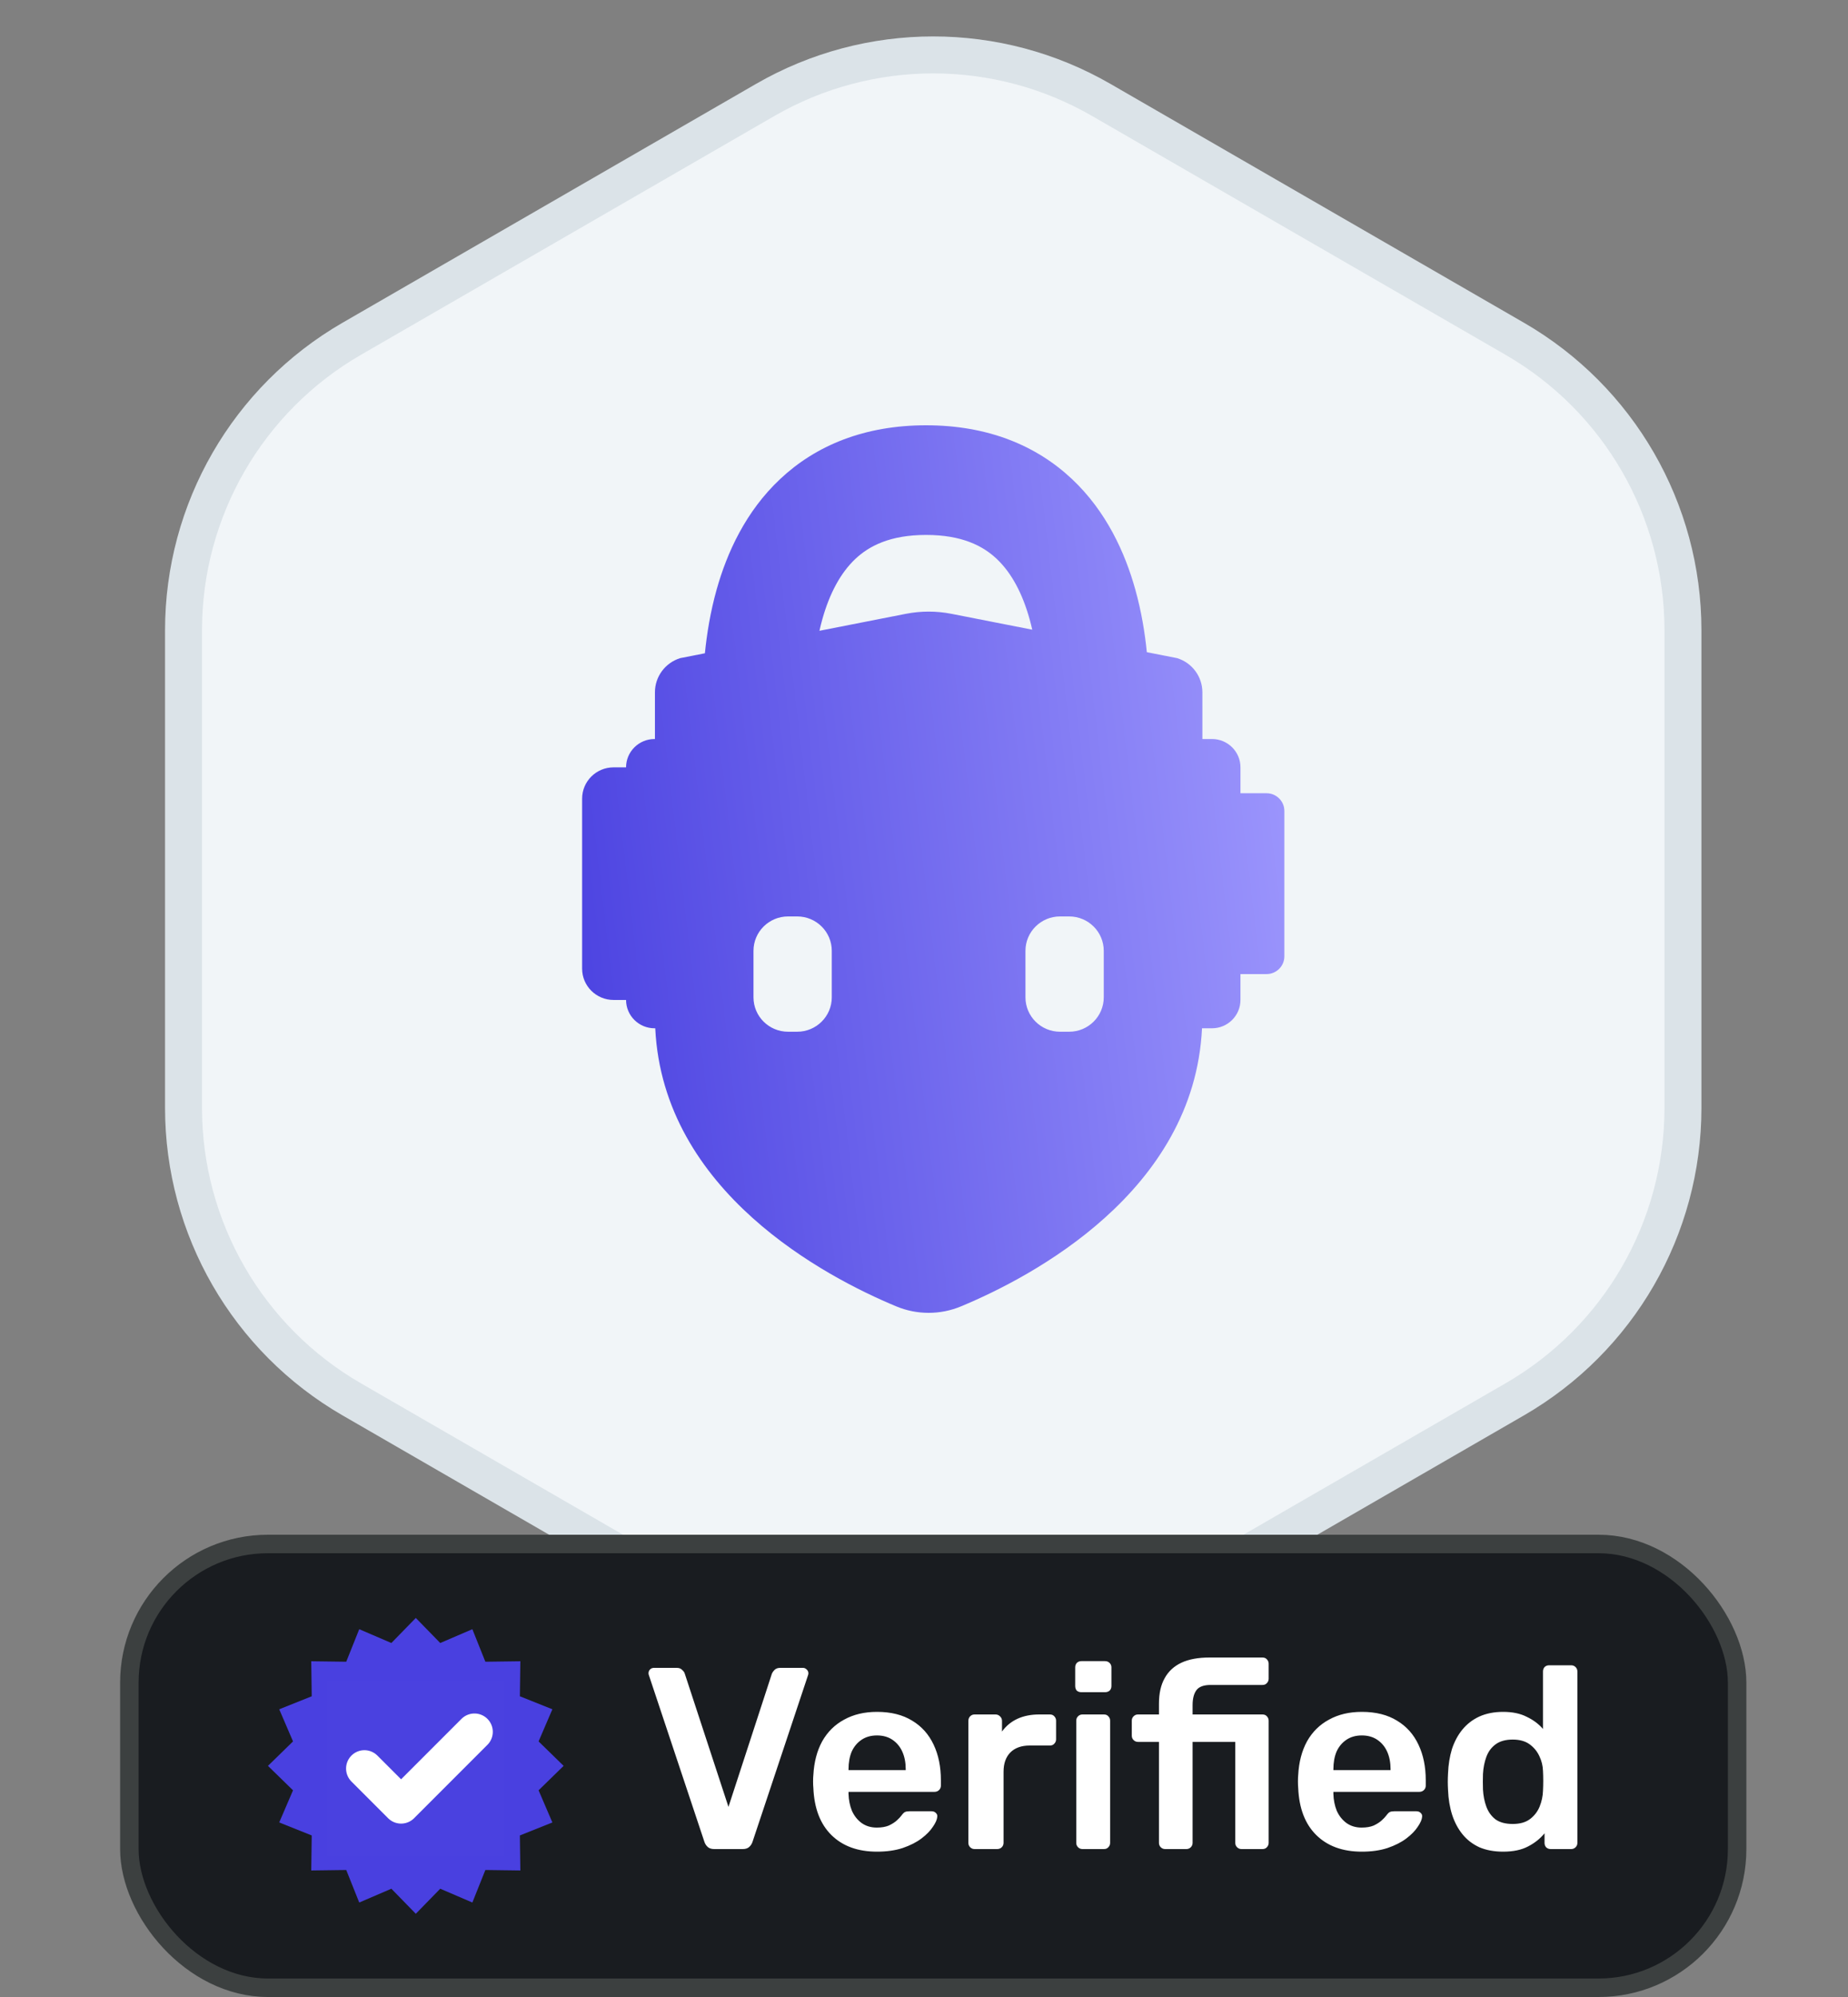 <svg width="100" height="108" viewBox="0 0 100 108" fill="none" xmlns="http://www.w3.org/2000/svg">
<rect x="0" y="0" width="100" height="108" fill="#808080" stroke="none"/>
<path d="M41.4 5.409C47.031 2.157 53.969 2.157 59.6 5.409L81.969 18.323C87.6 21.575 91.069 27.583 91.069 34.085V59.915C91.069 66.417 87.6 72.425 81.969 75.677L59.6 88.591C53.969 91.843 47.031 91.843 41.4 88.591L19.031 75.677C13.4 72.425 9.931 66.417 9.931 59.915V34.085C9.931 27.583 13.4 21.575 19.031 18.323L41.4 5.409Z" fill="#F1F5F8" stroke="#DBE3E8" stroke-width="2"/>
<path fill-rule="evenodd" clip-rule="evenodd" d="M44.342 34.114C46.164 33.757 47.906 33.415 49.02 33.196C49.835 33.036 50.67 33.036 51.484 33.196L55.858 34.054C55.814 33.861 55.765 33.668 55.712 33.476C55.33 32.108 54.743 30.985 53.931 30.221C53.186 29.521 52.052 28.93 50.113 28.93C48.175 28.93 47.038 29.521 46.29 30.223C45.475 30.988 44.885 32.113 44.501 33.481C44.442 33.691 44.389 33.903 44.342 34.114ZM38.144 35.33C38.249 34.27 38.442 33.085 38.78 31.88C39.339 29.89 40.351 27.657 42.219 25.904C44.154 24.087 46.783 23 50.113 23C53.444 23 56.072 24.088 58.005 25.905C59.872 27.66 60.88 29.895 61.435 31.885C61.765 33.066 61.954 34.227 62.058 35.271L63.696 35.593C64.509 35.843 65.064 36.593 65.064 37.44V39.967H65.585C66.435 39.967 67.125 40.652 67.125 41.499V42.899H68.537C69.068 42.899 69.5 43.329 69.5 43.857V51.721C69.5 52.249 69.068 52.679 68.537 52.679H67.124V54.079C67.124 54.924 66.435 55.611 65.583 55.611H65.044C64.616 64.455 55.827 69.059 52.003 70.65C50.88 71.117 49.621 71.117 48.499 70.65C44.674 69.061 35.886 64.455 35.457 55.611H35.419C34.569 55.611 33.878 54.926 33.878 54.079H33.203C32.262 54.079 31.5 53.321 31.5 52.385V43.193C31.5 42.257 32.262 41.499 33.203 41.499H33.878C33.878 40.654 34.567 39.967 35.419 39.967H35.44V37.44C35.44 36.593 35.994 35.845 36.807 35.593C36.807 35.593 37.319 35.492 38.144 35.33ZM43.139 55.797C44.172 55.797 45.01 54.964 45.01 53.936V51.423C45.01 50.395 44.172 49.562 43.139 49.562H42.644C41.611 49.562 40.773 50.395 40.773 51.423V53.936C40.773 54.964 41.611 55.797 42.644 55.797H43.139ZM57.361 55.797H57.856C58.889 55.797 59.727 54.964 59.727 53.936V51.423C59.727 50.395 58.889 49.562 57.856 49.562H57.361C56.327 49.562 55.49 50.395 55.49 51.423V53.936C55.49 54.964 56.327 55.797 57.361 55.797Z" fill="url(#paint0_linear_15309_66520)"/>
<rect x="7" y="83.5" width="87" height="24" rx="7.5" fill="#191C20"/>
<g clip-path="url(#clip0_15309_66520)">
<path d="M29.144 96.822L30.5 95.5L29.144 94.178L29.891 92.439L28.132 91.737L28.157 89.843L26.264 89.868L25.561 88.109L23.822 88.856L22.5 87.5L21.178 88.856L19.439 88.109L18.736 89.868L16.843 89.843L16.868 91.737L15.109 92.439L15.856 94.178L14.5 95.5L15.856 96.822L15.109 98.561L16.868 99.263L16.843 101.157L18.736 101.132L19.439 102.891L21.178 102.144L22.5 103.5L23.822 102.144L25.561 102.891L26.264 101.132L28.157 101.157L28.132 99.263L29.891 98.561L29.144 96.822ZM20.725 96.67H20.298L19.24 95.356V96.67H18.709V94.372H19.123L20.194 95.722V94.372H20.725V96.67ZM22.942 96.67H21.327V94.372H22.913V94.838H21.858V95.285H22.764V95.715H21.858V96.204H22.942V96.67ZM25.721 96.67H25.278L24.912 95.77L24.55 96.67H24.103L23.188 94.372H23.764L24.343 96.061L24.569 95.443L24.191 94.376H24.68L24.912 95.11L25.145 94.376H25.637L25.252 95.443L25.485 96.061L26.061 94.372H26.64L25.721 96.67Z" fill="#4940E0"/>
<rect x="17.734" y="93.289" width="9.96" height="4.71" fill="#4940E0"/>
<g clip-path="url(#clip1_15309_66520)">
<path d="M27.262 90.879H17.734V100.407H27.262V90.879Z" fill="white" fill-opacity="0.01"/>
<path d="M19.719 95.645L21.704 97.63L25.674 93.66" stroke="white" stroke-width="1.985" stroke-linecap="round" stroke-linejoin="round"/>
</g>
</g>
<path d="M38.649 100C38.5 100 38.383 99.963 38.299 99.888C38.215 99.813 38.154 99.72 38.117 99.608L35.121 90.62C35.102 90.573 35.093 90.531 35.093 90.494C35.093 90.41 35.121 90.34 35.177 90.284C35.233 90.228 35.303 90.2 35.387 90.2H36.619C36.75 90.2 36.848 90.237 36.913 90.312C36.988 90.377 37.035 90.443 37.053 90.508L39.419 97.718L41.771 90.508C41.799 90.443 41.846 90.377 41.911 90.312C41.986 90.237 42.089 90.2 42.219 90.2H43.451C43.526 90.2 43.591 90.228 43.647 90.284C43.712 90.34 43.745 90.41 43.745 90.494C43.745 90.531 43.736 90.573 43.717 90.62L40.721 99.608C40.684 99.72 40.623 99.813 40.539 99.888C40.455 99.963 40.339 100 40.189 100H38.649ZM47.456 100.14C46.42 100.14 45.599 99.841 44.992 99.244C44.386 98.647 44.059 97.797 44.013 96.696C44.003 96.603 43.998 96.486 43.998 96.346C43.998 96.197 44.003 96.08 44.013 95.996C44.05 95.296 44.209 94.689 44.489 94.176C44.778 93.663 45.175 93.271 45.678 93C46.182 92.72 46.775 92.58 47.456 92.58C48.212 92.58 48.847 92.739 49.361 93.056C49.874 93.364 50.261 93.798 50.523 94.358C50.784 94.909 50.914 95.548 50.914 96.276V96.57C50.914 96.663 50.882 96.743 50.816 96.808C50.751 96.873 50.667 96.906 50.565 96.906H45.916C45.916 96.906 45.916 96.92 45.916 96.948C45.916 96.976 45.916 96.999 45.916 97.018C45.926 97.345 45.986 97.648 46.099 97.928C46.22 98.199 46.392 98.418 46.617 98.586C46.85 98.754 47.125 98.838 47.443 98.838C47.704 98.838 47.923 98.801 48.1 98.726C48.278 98.642 48.422 98.549 48.535 98.446C48.647 98.343 48.726 98.259 48.773 98.194C48.856 98.082 48.922 98.017 48.968 97.998C49.025 97.97 49.104 97.956 49.206 97.956H50.41C50.504 97.956 50.578 97.984 50.635 98.04C50.7 98.096 50.728 98.166 50.718 98.25C50.709 98.399 50.63 98.581 50.48 98.796C50.34 99.011 50.135 99.221 49.864 99.426C49.594 99.631 49.253 99.804 48.843 99.944C48.441 100.075 47.979 100.14 47.456 100.14ZM45.916 95.73H49.011V95.688C49.011 95.324 48.95 95.007 48.828 94.736C48.707 94.465 48.53 94.251 48.297 94.092C48.063 93.933 47.783 93.854 47.456 93.854C47.13 93.854 46.85 93.933 46.617 94.092C46.383 94.251 46.206 94.465 46.084 94.736C45.972 95.007 45.916 95.324 45.916 95.688V95.73ZM52.737 100C52.643 100 52.564 99.967 52.499 99.902C52.433 99.837 52.401 99.757 52.401 99.664V93.07C52.401 92.967 52.433 92.883 52.499 92.818C52.564 92.753 52.643 92.72 52.737 92.72H53.871C53.964 92.72 54.043 92.753 54.109 92.818C54.183 92.883 54.221 92.967 54.221 93.07V93.644C54.435 93.345 54.711 93.117 55.047 92.958C55.392 92.799 55.789 92.72 56.237 92.72H56.811C56.913 92.72 56.993 92.753 57.049 92.818C57.114 92.883 57.147 92.963 57.147 93.056V94.064C57.147 94.157 57.114 94.237 57.049 94.302C56.993 94.367 56.913 94.4 56.811 94.4H55.719C55.271 94.4 54.921 94.526 54.669 94.778C54.426 95.03 54.305 95.375 54.305 95.814V99.664C54.305 99.757 54.272 99.837 54.207 99.902C54.141 99.967 54.057 100 53.955 100H52.737ZM58.575 100C58.481 100 58.402 99.967 58.337 99.902C58.271 99.837 58.239 99.757 58.239 99.664V93.056C58.239 92.963 58.271 92.883 58.337 92.818C58.402 92.753 58.481 92.72 58.575 92.72H59.736C59.839 92.72 59.919 92.753 59.974 92.818C60.04 92.883 60.072 92.963 60.072 93.056V99.664C60.072 99.757 60.04 99.837 59.974 99.902C59.919 99.967 59.839 100 59.736 100H58.575ZM58.519 91.516C58.416 91.516 58.332 91.488 58.267 91.432C58.211 91.367 58.182 91.283 58.182 91.18V90.172C58.182 90.079 58.211 89.999 58.267 89.934C58.332 89.869 58.416 89.836 58.519 89.836H59.792C59.895 89.836 59.979 89.869 60.044 89.934C60.11 89.999 60.142 90.079 60.142 90.172V91.18C60.142 91.283 60.11 91.367 60.044 91.432C59.979 91.488 59.895 91.516 59.792 91.516H58.519ZM63.05 100C62.956 100 62.877 99.967 62.812 99.902C62.746 99.837 62.714 99.757 62.714 99.664V94.204H61.58C61.486 94.204 61.407 94.171 61.342 94.106C61.276 94.041 61.244 93.961 61.244 93.868V93.056C61.244 92.963 61.276 92.883 61.342 92.818C61.407 92.753 61.486 92.72 61.58 92.72H62.714V92.146C62.714 91.586 62.816 91.124 63.022 90.76C63.227 90.387 63.531 90.107 63.932 89.92C64.333 89.733 64.842 89.64 65.458 89.64H68.314C68.416 89.64 68.496 89.673 68.552 89.738C68.617 89.803 68.65 89.883 68.65 89.976V90.788C68.65 90.881 68.617 90.961 68.552 91.026C68.496 91.091 68.416 91.124 68.314 91.124H65.514C65.141 91.124 64.884 91.217 64.744 91.404C64.604 91.591 64.534 91.861 64.534 92.216V92.72H68.314C68.416 92.72 68.496 92.753 68.552 92.818C68.617 92.883 68.65 92.963 68.65 93.056V99.664C68.65 99.757 68.617 99.837 68.552 99.902C68.496 99.967 68.416 100 68.314 100H67.18C67.087 100 67.007 99.967 66.942 99.902C66.876 99.837 66.844 99.757 66.844 99.664V94.204H64.534V99.664C64.534 99.757 64.501 99.837 64.436 99.902C64.371 99.967 64.291 100 64.198 100H63.05ZM73.693 100.14C72.657 100.14 71.835 99.841 71.229 99.244C70.622 98.647 70.296 97.797 70.249 96.696C70.24 96.603 70.235 96.486 70.235 96.346C70.235 96.197 70.24 96.08 70.249 95.996C70.286 95.296 70.445 94.689 70.725 94.176C71.014 93.663 71.411 93.271 71.915 93C72.419 92.72 73.011 92.58 73.693 92.58C74.449 92.58 75.084 92.739 75.597 93.056C76.11 93.364 76.498 93.798 76.759 94.358C77.02 94.909 77.151 95.548 77.151 96.276V96.57C77.151 96.663 77.118 96.743 77.053 96.808C76.987 96.873 76.903 96.906 76.801 96.906H72.153C72.153 96.906 72.153 96.92 72.153 96.948C72.153 96.976 72.153 96.999 72.153 97.018C72.162 97.345 72.223 97.648 72.335 97.928C72.456 98.199 72.629 98.418 72.853 98.586C73.086 98.754 73.362 98.838 73.679 98.838C73.94 98.838 74.159 98.801 74.337 98.726C74.514 98.642 74.659 98.549 74.771 98.446C74.883 98.343 74.962 98.259 75.009 98.194C75.093 98.082 75.158 98.017 75.205 97.998C75.261 97.97 75.34 97.956 75.443 97.956H76.647C76.74 97.956 76.815 97.984 76.871 98.04C76.936 98.096 76.964 98.166 76.955 98.25C76.945 98.399 76.866 98.581 76.717 98.796C76.577 99.011 76.371 99.221 76.101 99.426C75.83 99.631 75.49 99.804 75.079 99.944C74.677 100.075 74.216 100.14 73.693 100.14ZM72.153 95.73H75.247V95.688C75.247 95.324 75.186 95.007 75.065 94.736C74.944 94.465 74.766 94.251 74.533 94.092C74.299 93.933 74.019 93.854 73.693 93.854C73.366 93.854 73.086 93.933 72.853 94.092C72.62 94.251 72.442 94.465 72.321 94.736C72.209 95.007 72.153 95.324 72.153 95.688V95.73ZM81.339 100.14C80.854 100.14 80.424 100.061 80.051 99.902C79.687 99.734 79.384 99.501 79.141 99.202C78.898 98.903 78.712 98.553 78.581 98.152C78.45 97.741 78.376 97.293 78.357 96.808C78.348 96.64 78.343 96.491 78.343 96.36C78.343 96.22 78.348 96.066 78.357 95.898C78.376 95.431 78.446 94.997 78.567 94.596C78.698 94.195 78.884 93.845 79.127 93.546C79.379 93.238 79.687 93 80.051 92.832C80.424 92.664 80.854 92.58 81.339 92.58C81.843 92.58 82.268 92.669 82.613 92.846C82.968 93.014 83.262 93.233 83.495 93.504V90.396C83.495 90.303 83.523 90.223 83.579 90.158C83.644 90.093 83.728 90.06 83.831 90.06H85.021C85.114 90.06 85.194 90.093 85.259 90.158C85.324 90.223 85.357 90.303 85.357 90.396V99.664C85.357 99.757 85.324 99.837 85.259 99.902C85.194 99.967 85.114 100 85.021 100H83.915C83.812 100 83.728 99.967 83.663 99.902C83.607 99.837 83.579 99.757 83.579 99.664V99.146C83.346 99.435 83.047 99.673 82.683 99.86C82.328 100.047 81.88 100.14 81.339 100.14ZM81.857 98.642C82.249 98.642 82.562 98.553 82.795 98.376C83.028 98.199 83.201 97.975 83.313 97.704C83.425 97.424 83.486 97.139 83.495 96.85C83.504 96.682 83.509 96.505 83.509 96.318C83.509 96.122 83.504 95.94 83.495 95.772C83.486 95.492 83.42 95.226 83.299 94.974C83.178 94.713 83 94.498 82.767 94.33C82.534 94.162 82.23 94.078 81.857 94.078C81.465 94.078 81.152 94.167 80.919 94.344C80.695 94.512 80.532 94.736 80.429 95.016C80.326 95.296 80.266 95.604 80.247 95.94C80.238 96.22 80.238 96.5 80.247 96.78C80.266 97.116 80.326 97.424 80.429 97.704C80.532 97.984 80.695 98.213 80.919 98.39C81.152 98.558 81.465 98.642 81.857 98.642Z" fill="white"/>
<rect x="7" y="83.5" width="87" height="24" rx="7.5" stroke="#3C4040"/>
<defs>
<linearGradient id="paint0_linear_15309_66520" x1="32.007" y1="74.486" x2="76.779" y2="69.19" gradientUnits="userSpaceOnUse">
<stop stop-color="#4940E0"/>
<stop offset="1" stop-color="#A39DFF"/>
</linearGradient>
<clipPath id="clip0_15309_66520">
<rect width="16" height="16" fill="white" transform="translate(14.5 87.5)"/>
</clipPath>
<clipPath id="clip1_15309_66520">
<rect width="9.528" height="9.528" fill="white" transform="translate(17.734 90.879)"/>
</clipPath>
</defs>
</svg>
